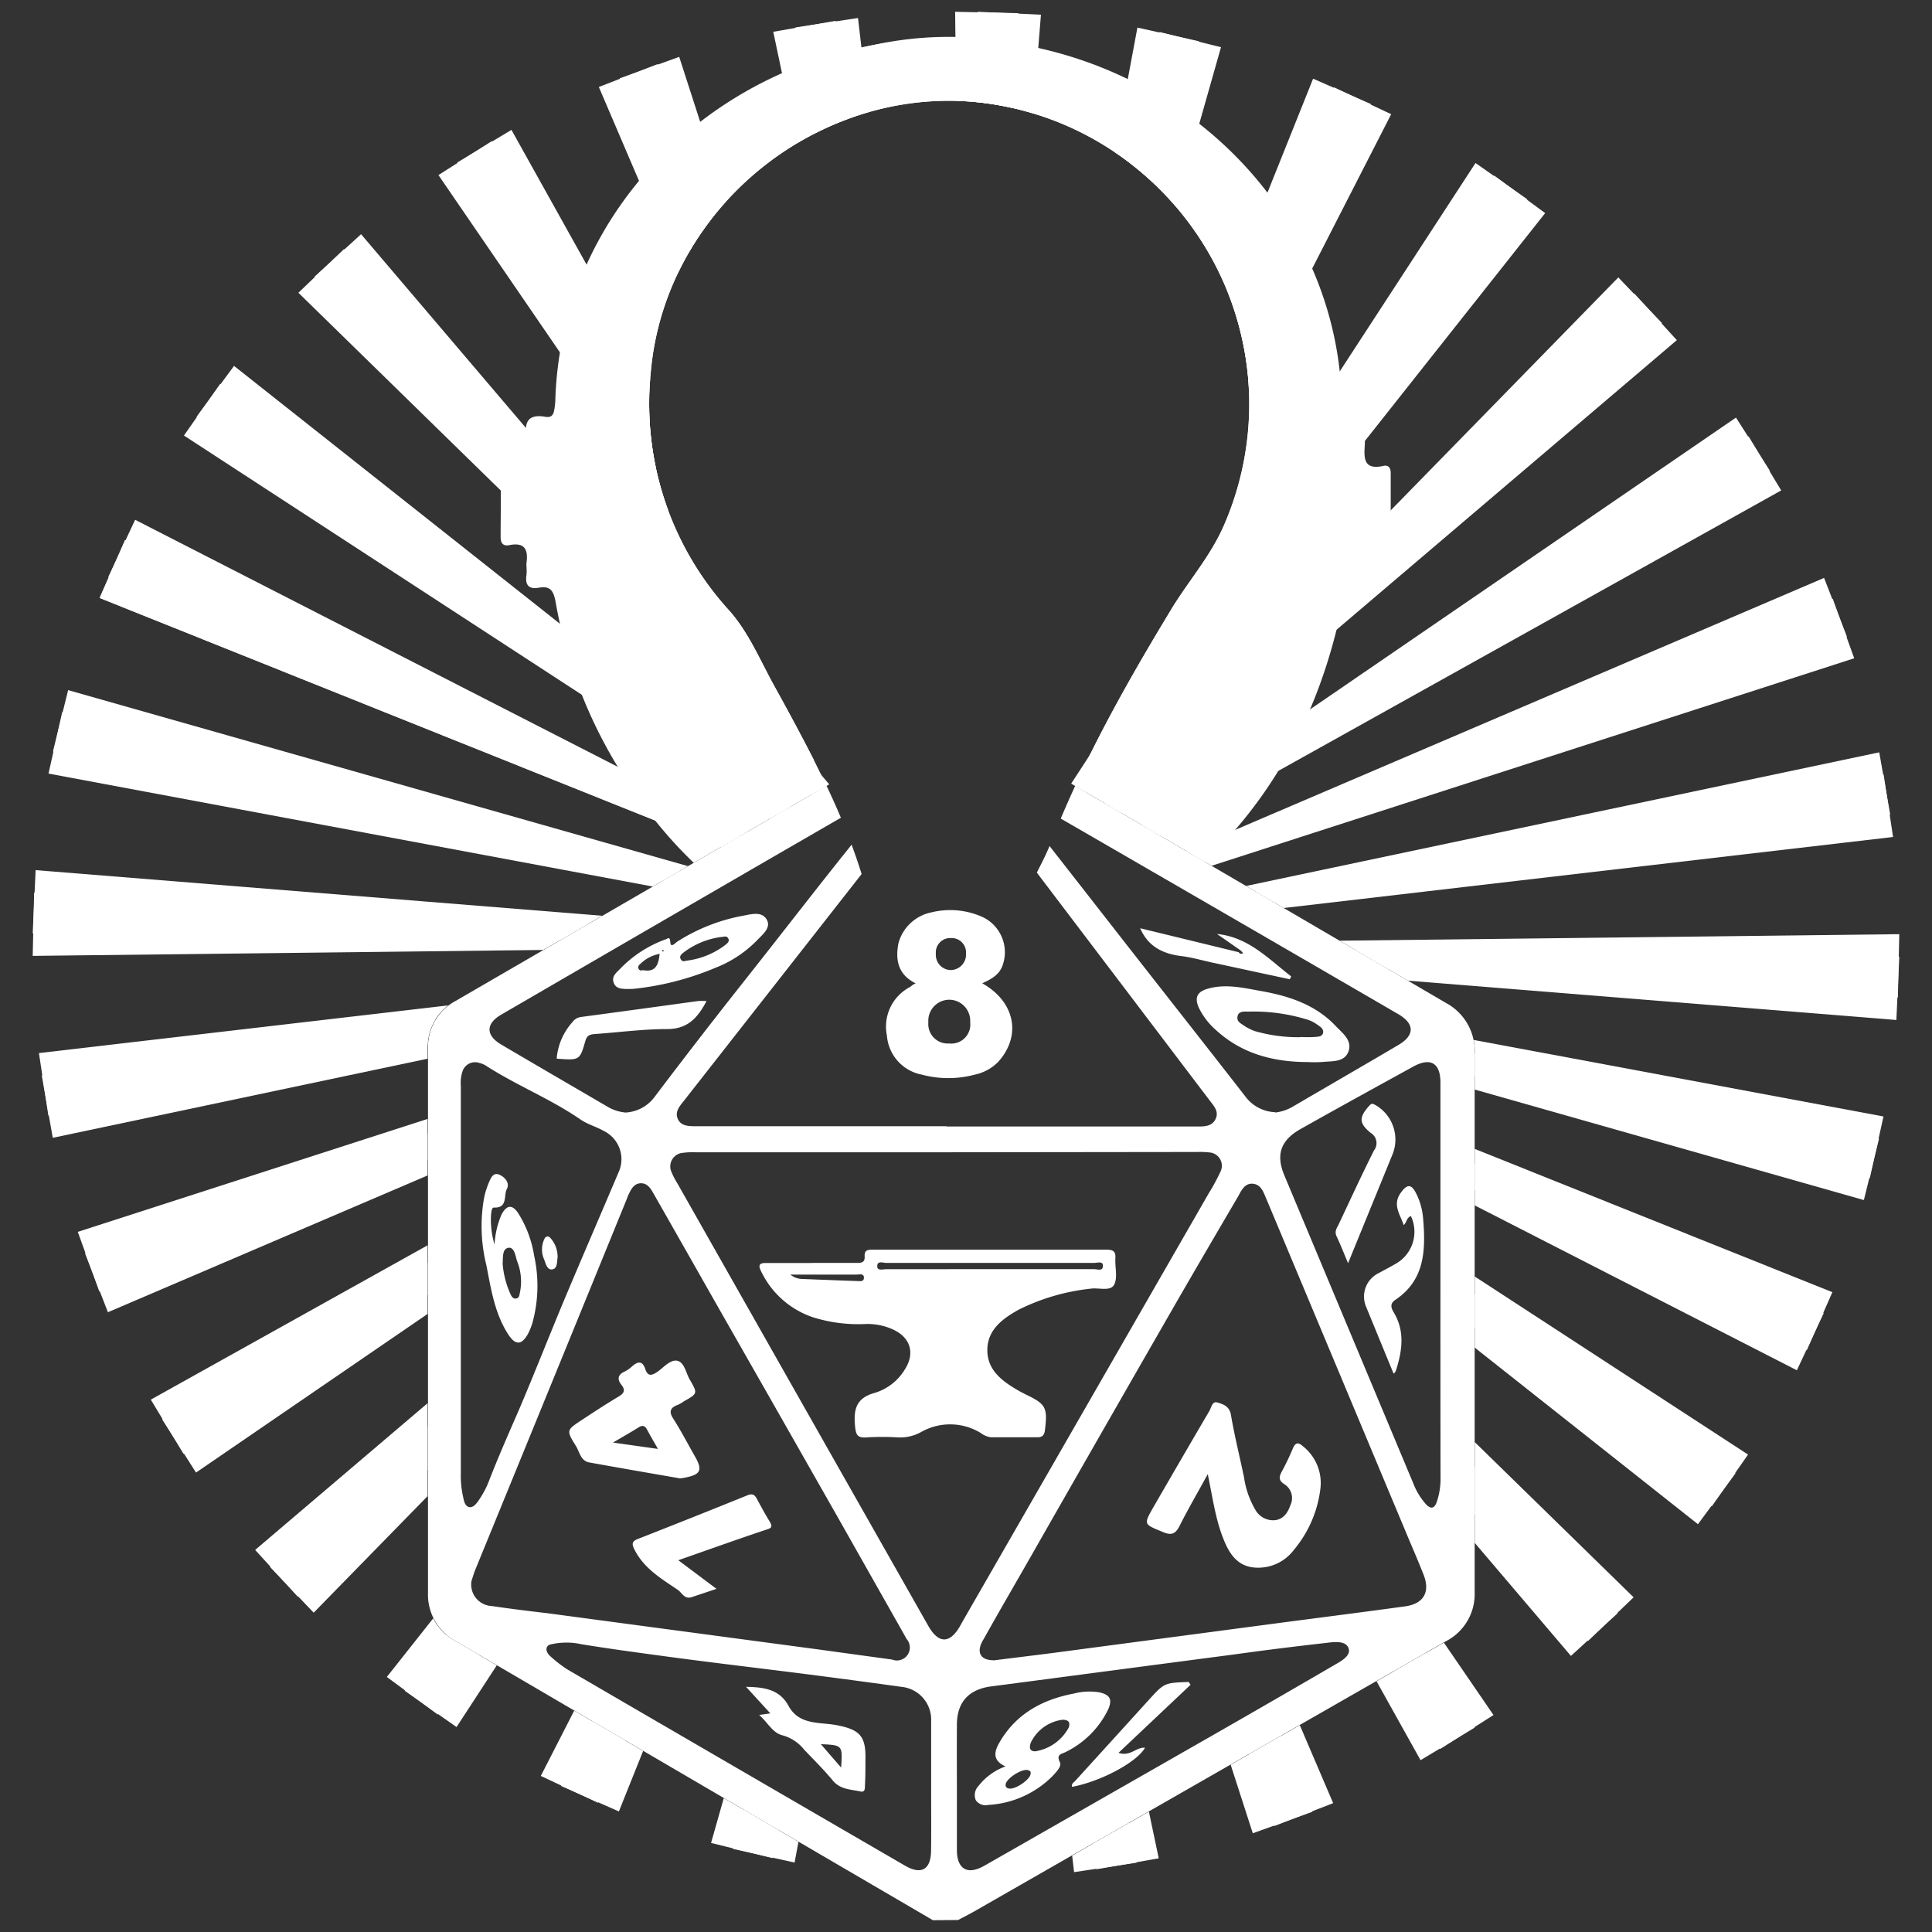 <svg viewBox="0 0 72 72" xmlns="http://www.w3.org/2000/svg" fill-rule="evenodd" clip-rule="evenodd" stroke-linejoin="round" stroke-miterlimit="2"><rect x="0" y="0" width="72" height="72" fill="#333333" stroke="none"/><path d="M22.071 64.144l-1.162 2.414 2.155.949.903-2.254-1.896-1.109zM54.961 42.817v1.534l12.377 5.96.949-2.155-13.326-5.339zM27.57 31.159L4.662 20.126l-.949 2.158 23.16 9.279.697-.404z" fill="#fff" fill-rule="nonzero"/><path d="M27.57 31.159L4.662 20.126l-.949 2.158 23.16 9.279.697-.404zM54.961 53.744v2.693l4.218 4.719 1.701-1.629-5.919-5.783zM30.735 29.328L12.821 9.283 11.12 10.91l19.134 18.696.481-.278zM15.934 53.15l-5.871 5.246L11.69 60.1l4.244-4.343V53.15zM41.166 29.932l.454.266 20.317-18.157-1.627-1.702-19.144 19.593zM49.926 35.057l1.786 1.045 19.016 1.068.053-2.356-20.855.243zM21.923 34.428L1.272 33.267l-.053 2.356 19.022-.221 1.085-.628.597-.346zM35.633 3.759l-.038-3.32 2.355.053-.199 3.536a10.345 10.345 0 00-.465-.095 10.482 10.482 0 00-1.653-.174zM26.526 8.143a11.107 11.107 0 00-1.251 2.013l-2.958-6.914 2.195-.854 2.014 5.755zM31.651 4.413a11.38 11.38 0 00-1.956.93l-.878-4.158 2.321-.408.513 3.636zM41.523 5.656l.865-4.628 2.299.512-1.43 5.546a11.466 11.466 0 00-1.734-1.43zM24.194 15.207c.017 1.311.26 2.603.712 3.821L16.34 6.525l1.987-1.264 5.867 9.946z" fill="#fff" fill-rule="nonzero"/><path d="M36.395 3.806l.042-3.367 2.356.109-.297 3.677a10.998 10.998 0 00-2.101-.419zM29.475 30.057l-.54.312L7.324 15.533l1.398-1.897 20.753 16.421zM46.064 11.764l3.651-8.509 2.131 1-5.297 10.351a11.187 11.187 0 00-.485-2.842zM27.054 7.513a11.239 11.239 0 00-1.373 1.878l-2.585-6.472 2.216-.8 1.742 5.394zM32.383 4.175a11.29 11.29 0 00-2.006.791l-.733-3.943 2.331-.352.408 3.504zM40.07 29.291L55.687 6.544l1.897 1.398-17.089 21.597-.425-.248z" fill="#fff" fill-rule="nonzero"/><path d="M29.285 30.166L8.207 14.303l-1.352 1.928 21.879 14.255.551-.32zM16.642 60.939l-1.559 2.071 1.931 1.352 1.499-2.299-1.547-.905a2.023 2.023 0 01-.324-.219zM39.92 29.203l.422.247L56.917 7.427l-1.929-1.352L39.92 29.203zM46.438 33.017l1.005.587 23-3.247-.409-2.32-23.596 4.98zM16.214 38.013L1.557 40.082l.409 2.321 13.968-2.948v-.361a1.954 1.954 0 01.28-1.081zM42.816 67.514l-2.088 1.196.134.952 2.321-.408-.367-1.74zM44.204 31.709l.684.401 23.943-8.378-.853-2.195-23.774 10.172zM15.934 42.241L3.169 46.708l.853 2.195 11.912-5.097v-1.565zM48.44 64.292l-1.889 1.082.937 2.677 2.195-.853-1.243-2.906zM45.752 10.88l3.184-7.948 2.155.947-4.639 9.636a11.25 11.25 0 00-.7-2.635zM30.903 29.23L13.456 8.728l-1.739 1.587 18.711 19.19.475-.275zM15.934 52.294l-6.425 5.467 1.587 1.742 4.838-4.717v-2.492zM41.327 30.026l.46.269 20.704-17.619-1.587-1.739-19.577 19.089zM50.516 35.402l1.955 1.145 18.201 1.465.109-2.355-20.265-.255zM22.442 34.128L1.328 32.427l-.109 2.353 19.667.249.44-.255 1.116-.646zM42.543 30.738l.53.31 22.886-13.502-1.264-1.984-22.152 15.176zM15.934 47.057l-9.893 5.836 1.264 1.985 8.629-5.911v-1.91zM53.81 61.217l-1.849 1.059 1.712 2.903 1.985-1.265-1.848-2.697zM27.692 67.431l-.379 1.471 2.299.51.144-.774-2.064-1.207zM54.92 38.755a2 2 0 01.041.496v.859l14.721 3.797.51-2.299-15.272-2.853zM25.316 32.464L2.32 26.533l-.512 2.296 22.517 4.209.991-.574zM54.961 47.573v1.917l8.832 6.647 1.352-1.929-10.184-6.635z" fill="#fff" fill-rule="nonzero"/><path d="M16.144 60.312l-1.728 2.183 1.897 1.401 1.528-2.226-.875-.512a1.967 1.967 0 01-.822-.846zM46.779 33.216l1.065.623 22.705-2.647-.352-2.328-23.418 4.352zM16.703 37.468L1.451 39.245l.352 2.331 14.131-2.627a1.958 1.958 0 01.769-1.481zM42.081 67.935l-2.125 1.217.072.617 2.328-.352-.275-1.482zM44.44 31.848l.713.417 23.948-7.733-.8-2.216-23.861 9.532zM15.934 41.699L2.899 45.908l.8 2.216 12.235-4.888v-1.537zM47.768 64.677l-1.904 1.091.824 2.553 2.216-.8-1.136-2.844zM21.411 63.758l-.012-.007-1.245 2.433 2.131 1 1-2.33-1.874-1.096zM54.961 43.356v1.567l12.003 6.143 1.001-2.131-13.004-5.579zM27.803 31.024L5.036 19.371l-1.001 2.134 23.095 9.909.673-.39zM54.961 54.664v2.837l3.583 4.21 1.739-1.59-5.322-5.457zM42.728 30.846l.544.318L66.38 18.277l-1.216-2.016-22.436 14.585zM15.934 46.409L5.62 52.16l1.219 2.019 9.095-5.913v-1.857zM53.148 61.596l-1.849 1.059 1.641 2.942 2.019-1.216-1.811-2.785zM24.232 14.115a11.351 11.351 0 00.214 3.331l-7.405-11.39L19.06 4.84l5.172 9.275zM42.17 6.123l1.045-4.93 2.288.566-1.685 5.935a11.448 11.448 0 00-1.648-1.571zM26.973 67.011l-.474 1.67 2.286.565.222-1.046-2.034-1.189zM54.962 39.24l-.001.011v1.354l14.5 4.118.565-2.288-15.064-3.195zM25.638 32.278L2.539 25.719l-.565 2.286 22.722 4.818.942-.545zM54.961 48.237v1.986l8.317 6.58 1.398-1.896-9.715-6.67z" fill="#fff" fill-rule="nonzero"/><g><path d="M25.853 32.153c-1.179-1.127-2.195-2.465-3.072-3.983a17.688 17.688 0 01-2.075-5.734c-.075-.417-.195-.611-.624-.534-.366.064-.515-.088-.464-.456.021-.147 0-.301 0-.448.072-.494-.043-.8-.633-.683-.229.045-.33-.061-.328-.312 0-.763.019-1.528 0-2.291 0-.323.144-.392.406-.352.496.08.619-.16.555-.598-.022-.146 0-.301 0-.445-.08-.552.032-.904.704-.784.336.058.32-.216.363-.435a18 18 0 014.235-8.839c6.023-6.778 15.78-6.461 21.477.696a18.258 18.258 0 013.649 8.108c.059.315.107.534.496.478.24-.04.339.074.323.317-.016.243 0 .448 0 .67-.03.501-.088 1.008.696.834.192-.042.267.086.267.267v2.401c0 .266-.136.325-.347.285-.55-.101-.672.173-.611.648.021.182 0 .374 0 .558.027.266-.061.429-.368.381-.307-.048-.381.12-.437.408-.675 3.489-2.108 6.612-4.572 9.213-.189.206-.383.406-.583.6l-4.847-2.836c1.047-2.273 2.292-4.446 3.589-6.585.633-1.045 1.457-1.971 1.953-3.11.625-1.429.948-2.973.948-4.533 0-5.439-3.923-10.146-9.273-11.126-6.302-1.161-12.491 3.579-13.035 9.978a11.415 11.415 0 002.934 8.85c.731.827 1.155 1.867 1.683 2.822.674 1.223 1.345 2.448 1.94 3.706l-.758.438-4.191 2.426z" fill="#fff" fill-rule="nonzero"/><path d="M30.342 28.344c-5.628-1.938-9.652-7.05-9.652-13.043 0-7.658 6.568-13.876 14.659-13.876 8.091 0 14.66 6.218 14.66 13.876 0 5.925-3.933 10.987-9.459 12.975.939-1.91 2.004-3.754 3.108-5.574.632-1.045 1.456-1.971 1.952-3.11.625-1.429.948-2.973.948-4.533 0-5.439-3.923-10.146-9.272-11.126-6.303-1.169-12.502 3.577-13.035 9.978a11.412 11.412 0 002.934 8.85c.73.827 1.149 1.862 1.683 2.822a92.524 92.524 0 011.474 2.761z" fill="#fff"/></g><g><path d="M30.804 29.286c.186.392.365.788.533 1.188l-.05.03c-4.209 2.433-8.41 4.868-12.603 7.306-.587.338-.587.776 0 1.12 1.334.787 2.667 1.56 4.001 2.339.195.107.41.173.632.192a1.447 1.447 0 001.091-.6 241.69 241.69 0 013.345-4.324c1.331-1.681 2.64-3.383 3.984-5.057.134.36.259.724.373 1.093l-6.608 8.432c-.16.206-.368.416-.24.699s.45.267.725.267h9.285l.005.01h9.285c.267 0 .587.022.733-.266.147-.288-.056-.496-.216-.707l-6.438-8.487c.106-.228.258-.483.473-.992l2.746 3.517c1.51 1.932 3.027 3.857 4.534 5.794a1.45 1.45 0 001.129.608v.013c.232-.027.457-.102.658-.221 1.313-.768 2.628-1.528 3.937-2.299.606-.358.606-.785 0-1.142a5956.201 5956.201 0 00-12.563-7.279l-.024-.014c.172-.408.351-.813.536-1.215l13.822 8.087a2.03 2.03 0 011.067 1.867v20.092a1.975 1.975 0 01-1.067 1.825L36.301 71.236c-.194.109-.397.211-.594.317l-.939.008C28.839 68.098 22.91 64.63 16.98 61.159a1.97 1.97 0 01-1.03-1.798V39.09a1.957 1.957 0 011.022-1.784c4.609-2.674 9.22-5.347 13.832-8.02zm4.857 37.285v2.438c.027.645.39.853.955.557.088-.045.176-.098.267-.149l8.38-4.788a659.754 659.754 0 004.481-2.587c.241-.141.619-.339.51-.624-.109-.286-.534-.227-.827-.192-1.128.128-2.256.266-3.382.424-3.035.397-6.068.8-9.103 1.197-.83.107-1.275.579-1.281 1.414-.005.771-.002 1.539 0 2.31zm-.96-.024v-2.401a1.228 1.228 0 00-1.115-1.283 321.386 321.386 0 00-4.142-.549c-1.489-.187-2.982-.363-4.468-.563-1.101-.149-2.208-.296-3.307-.475a2.564 2.564 0 00-.995-.024c-.115.027-.251.022-.296.144-.046.123.045.254.144.339.193.176.4.335.619.478 4.196 2.443 8.394 4.883 12.594 7.319.598.346.953.141.963-.55.011-.808.003-1.622.003-2.435zm-17.135-7.602a.804.804 0 00.758.907c.688.101 1.379.187 2.07.267l10.135 1.355 2.718.373a.482.482 0 00.534-.773c-.046-.091-.099-.179-.147-.267l-2.264-4.001c-1.508-2.655-3.02-5.31-4.535-7.964-.832-1.467-1.666-2.934-2.502-4.401-.101-.179-.234-.358-.466-.344-.232.013-.337.202-.427.389-.04.077-.067.16-.099.24a9361.866 9361.866 0 01-5.636 13.792c-.064.163-.109.331-.139.414v.013zm19.448 2.934c.717-.09 1.424-.176 2.133-.266l8.413-1.115c1.6-.211 3.201-.414 4.801-.633.696-.096.947-.533.691-1.184-.181-.459-.376-.912-.568-1.365-1.77-4.231-3.54-8.459-5.311-12.686-.096-.229-.189-.483-.475-.515-.285-.032-.424.219-.533.43-.827 1.413-1.654 2.822-2.47 4.241-1.778 3.092-3.55 6.187-5.316 9.284-.573 1.003-1.155 2.001-1.718 3.009-.301.475-.136.792.353.792v.008zm-1.756-18.937h-9.335c-.159-.007-.319 0-.477.021a.507.507 0 00-.425.707c.061.147.134.289.219.424l5.663 9.991 3.694 6.511c.381.667.8.667 1.182 0l.106-.189 9.157-15.929c.161-.258.306-.525.435-.8a.498.498 0 00-.422-.731c-.144-.016-.289-.021-.434-.016l-9.363.011zm18.423 4.854v-7.452c0-.729-.37-.947-1.008-.598-1.408.774-2.817 1.547-4.217 2.337-.736.418-.912.955-.592 1.72l4.801 11.469c.109.286.268.549.47.779.178.192.314.184.408-.074a2.69 2.69 0 00.141-.942 3494.7 3494.7 0 01-.003-7.239zm-36.507-7.319v14.427c-.008.276.017.552.072.822.04.171.062.397.235.437.173.04.312-.176.411-.328.127-.194.235-.4.32-.616.349-.904.741-1.79 1.123-2.667.592-1.387 1.139-2.79 1.723-4.183.659-1.568 1.334-3.123 2-4.694a1.169 1.169 0 00-.554-1.526c-.283-.162-.611-.248-.875-.432-1.118-.768-2.382-1.269-3.516-2a.784.784 0 00-.242-.102.493.493 0 00-.633.305 1.383 1.383 0 00-.064.557z" fill="#fff" fill-rule="nonzero"/><path d="M30.257 47.065h1.651c.174 0 .331 0 .315-.243-.016-.242.123-.25.304-.25h8.714c.246 0 .342.069.326.32-.02.33.093.72-.046.984s-.579.101-.883.15a7.89 7.89 0 00-2.667.778c-.6.334-1.17.744-1.176 1.502-.006.757.557 1.17 1.155 1.515.088.05.178.096.266.141.766.366.827.491.726 1.334-.021.184-.099.267-.267.267h-1.742a.8.8 0 01-.394-.166 2.187 2.187 0 00-2.203-.034c-.263.148-.563.22-.865.205a9.615 9.615 0 00-1.176 0c-.363.03-.403-.125-.432-.446-.056-.616.056-1.03.744-1.216a1.98 1.98 0 001.112-.867c.385-.597.22-1.179-.418-1.483-.333-.156-.7-.23-1.067-.213a5.637 5.637 0 01-1.931-.25 3.307 3.307 0 01-1.95-1.74c-.107-.216-.035-.288.19-.285h1.698l.016-.003zm6.636.232h3.873c.123 0 .347.094.336-.133 0-.174-.21-.099-.325-.099h-7.748c-.123 0-.344-.096-.336.13 0 .172.21.105.328.105l3.872-.003zm-7.439.203a.712.712 0 00.435.163c.68.028 1.36.054 2.04.077.107 0 .267.043.267-.125 0-.168-.173-.115-.266-.115h-2.476zM45.01 54.936c-.384.702-.734 1.3-1.043 1.915-.152.307-.299.384-.63.243-.717-.299-.728-.267-.346-.939.69-1.192 1.382-2.387 2.08-3.574.072-.123.102-.37.294-.315.192.056.45.128.507.454.133.781.325 1.552.488 2.328.06.428.203.84.421 1.214a.761.761 0 00.726.392c.336-.037.488-.29.589-.574a.608.608 0 00-.232-.768c-.213-.138-.205-.266-.099-.464.153-.28.29-.57.414-.864.096-.227.2-.245.376-.088.477.376.725.975.653 1.579a4.364 4.364 0 01-.99 2.286 1.66 1.66 0 01-1.4.661c-.576-.021-.893-.36-1.115-.819-.381-.805-.49-1.685-.693-2.667zM25.339 55.094c-1.11-.192-2.243-.387-3.377-.593-.328-.058-.36-.392-.499-.613-.362-.581-.352-.592.203-.958.456-.301.915-.602 1.384-.882.208-.123.267-.24.112-.435-.154-.195-.16-.37.107-.494.105-.05.2-.117.285-.197.214-.187.385-.224.494.099.093.28.237.248.45.104.214-.144.491-.48.753-.411.261.07.312.459.459.707.296.51.29.512-.22.8-.068.05-.143.094-.22.13-.305.11-.35.267-.169.534.286.45.534.928.8 1.395.289.507.211.672-.36.784a1.4 1.4 0 01-.202.03zm-2.497-1.334l1.678.237c-.165-.29-.288-.498-.403-.714-.074-.14-.16-.187-.31-.094-.29.182-.589.352-.967.574l.002-.003zM25.278 58.145l1.424 1.067-.928.31c-.267.085-.355-.16-.507-.267-.616-.42-1.27-.8-1.625-1.513-.093-.187-.106-.296.123-.387 1.36-.533 2.719-1.074 4.076-1.624.197-.083.285-.032.373.139.142.266.286.533.45.8.166.267.062.28-.156.352-1.051.352-2.094.726-3.23 1.123zM34.125 36.647c-.664-.328-.76-.878-.643-1.494a1.603 1.603 0 011.23-1.152 2.934 2.934 0 011.867.157c.68.294 1.029 1.067.8 1.771-.112.387-.43.56-.774.715 1.227.69 1.475 1.96.59 2.934-.236.237-.537.4-.864.47a3.83 3.83 0 01-1.98 0 1.604 1.604 0 01-1.298-1.454 1.663 1.663 0 01.872-1.817.66.66 0 01.2-.13zm2.03 1.456a.785.785 0 00-.779-.846.785.785 0 00-.779.846.724.724 0 00.779.784.707.707 0 00.779-.795v.011zM36 35.532a.536.536 0 00-.565-.573l-.027-.001a.536.536 0 00-.531.585.565.565 0 00.55.608.579.579 0 00.573-.63v.01zM18.43 46.385c.02-.392.11-.777.267-1.136.192-.347.395-.368.614-.038.304.482.506 1.022.595 1.585a5.21 5.21 0 01-.03 2.374c-.043.185-.11.364-.197.533-.243.443-.48.437-.755 0-.496-.784-.627-1.68-.8-2.56a6.016 6.016 0 01-.085-2.494c.04-.199.102-.393.18-.58.073-.167.161-.397.401-.287.195.09.39.301.267.533-.123.232.048.712-.486.688-.08 0-.096.195-.104.312-.015.362.03.723.134 1.07zm.302.72c.032.368.122.728.267 1.067.048.104.096.24.232.221.136-.018.123-.149.15-.248a2.027 2.027 0 00-.113-1.152c-.061-.195-.101-.533-.328-.49-.227.042-.192.357-.208.602zM20.78 46.868c-.029.16 0 .4-.192.437-.192.038-.248-.203-.304-.357a.905.905 0 01.016-.8.12.12 0 01.187-.038c.196.203.301.476.293.758zM28.292 63.912l.416-.06-.905-.989c.665.014 1.243.086 1.58.705.4.736 1.165.602 1.803.725.861.168 1.09.408 1.066 1.294 0 .317 0 .637-.018.955 0 .117 0 .266-.179.218-.36-.077-.741-.07-1.019-.405-.33-.4-.704-.768-1.067-1.15a1.559 1.559 0 00-.8-.533c-.373-.083-.555-.478-.877-.76zm3.054 1.96c.056-.835.056-.835-.755-.872l.755.872zM52.58 45.318c-.171.07-.152.237-.267.339-.136-.406-.435-.766-.104-1.214.23-.315.381-.325.56.019.152.298.243.624.267.957.096 1.16.072 2.284-1.04 3.025-.198.133-.16.29-.064.45.421.689.333 1.401.106 2.135a.54.54 0 01-.048.114.188.188 0 01-.056.046c-.34-.825-.68-1.652-1.019-2.48a.97.97 0 01.451-1.257c.216-.117.435-.232.648-.355a1.369 1.369 0 00.566-1.779zM50.238 47.076c-.16-.382-.286-.702-.432-1.014-.083-.181.024-.31.088-.445.432-.918.856-1.838 1.31-2.742a.444.444 0 00-.12-.654c-.446-.362-.44-.584-.06-1.008.067-.075.105-.104.209-.045.652.355.94 1.15.667 1.84l-1.662 4.068zM37.472 65.83c-.515-.235-.408-.574-.224-.894.614-1.067 1.6-1.6 2.772-1.822.31-.082.633-.097.95-.045.388.088.49.253.335.621a3.425 3.425 0 01-1.587 1.6c-.139.078-.373.075-.219.385.078.154-.138.362-.266.506a3.662 3.662 0 01-2.4 1.083.444.444 0 01-.465-.17.484.484 0 01.096-.534 2.22 2.22 0 011.008-.73zm1.105-.563a1.72 1.72 0 001.248-.88c.08-.227-.032-.294-.227-.297a1.525 1.525 0 00-1.182.851c-.088.246.003.323.16.326zm-.171.842c.021-.093-.027-.125-.11-.144-.232-.05-.8.323-.818.534a.123.123 0 00.112.15c.221.066.792-.318.818-.54h-.002zM44.37 62.786l-2.686 2.537c.44.152.661-.222.987-.19-.294.534-1.651 1.262-2.72 1.457-.03-.12.074-.169.13-.233.91-.999 1.819-2 2.726-3 .584-.64.581-.643 1.49-.675l.073.104zM23.573 36.855c-.325 0-.605.032-.701-.227-.096-.259.125-.397.266-.552a4.462 4.462 0 011.662-1.067c.112-.045.165-.11.181.112.016.221.19.016.251-.024a6.847 6.847 0 012.489-.976c.306-.059.69-.163.861.165.152.288-.154.534-.344.731-.444.46-.982.82-1.579 1.051-.984.414-2.024.68-3.086.787zm3.286-1.934c-.502.07-.978.267-1.381.573-.075.06-.174.134-.11.251.064.118.155.067.235.054a2.954 2.954 0 001.422-.58c.074-.06.178-.133.114-.247-.064-.115-.152-.056-.28-.051zm-2.278.627a1.362 1.362 0 00-.682.341c-.062.056-.15.115-.1.216.052.102.126.043.193.054.448.077.552-.222.59-.611zm.144-.136s-.02-.019-.026-.016c-.006.002-.043.04 0 .058.042.02.021 0 .03-.013 0-.01-.001-.02-.004-.03zM20.746 39.453c.04-.504.246-.981.584-1.358.07-.1.178-.17.299-.192 1.461-.195 2.934-.397 4.385-.597a2.52 2.52 0 01.317 0c-.33.626-.707 1.053-1.49 1.045-.881 0-1.761.12-2.644.182-.182.013-.32.029-.384.266-.208.72-.216.718-1.067.654zM48.75 39.58c-1.283 0-2.468-.303-3.439-1.197a2.612 2.612 0 01-.632-.824c-.17-.381-.072-.598.339-.715.68-.192 1.352-.021 2.016.096 1.025.184 1.998.51 2.742 1.294.251.267.627.533.478.95-.15.415-.616.354-.984.394-.173.01-.347.011-.52.003zm-.286-.935c.178.01.356.01.534 0 .12-.014.288 0 .312-.171.018-.123-.096-.208-.19-.267a1.368 1.368 0 00-.339-.19 6.773 6.773 0 00-2.261-.317c-.139 0-.358-.032-.4.174-.043.205.128.266.266.365.121.079.251.142.387.19.55.157 1.12.233 1.691.224v-.008zM46.232 35.417l-.878-.61c1.174.114 1.918.93 2.763 1.578l-.048.11-2.934-.632c-.362-.08-.722-.184-1.09-.23-.7-.082-1.26-.355-1.553-1.04l3.67.893a.11.11 0 00.166.032l-.096-.1z" fill="#fff" fill-rule="nonzero"/></g></svg>
